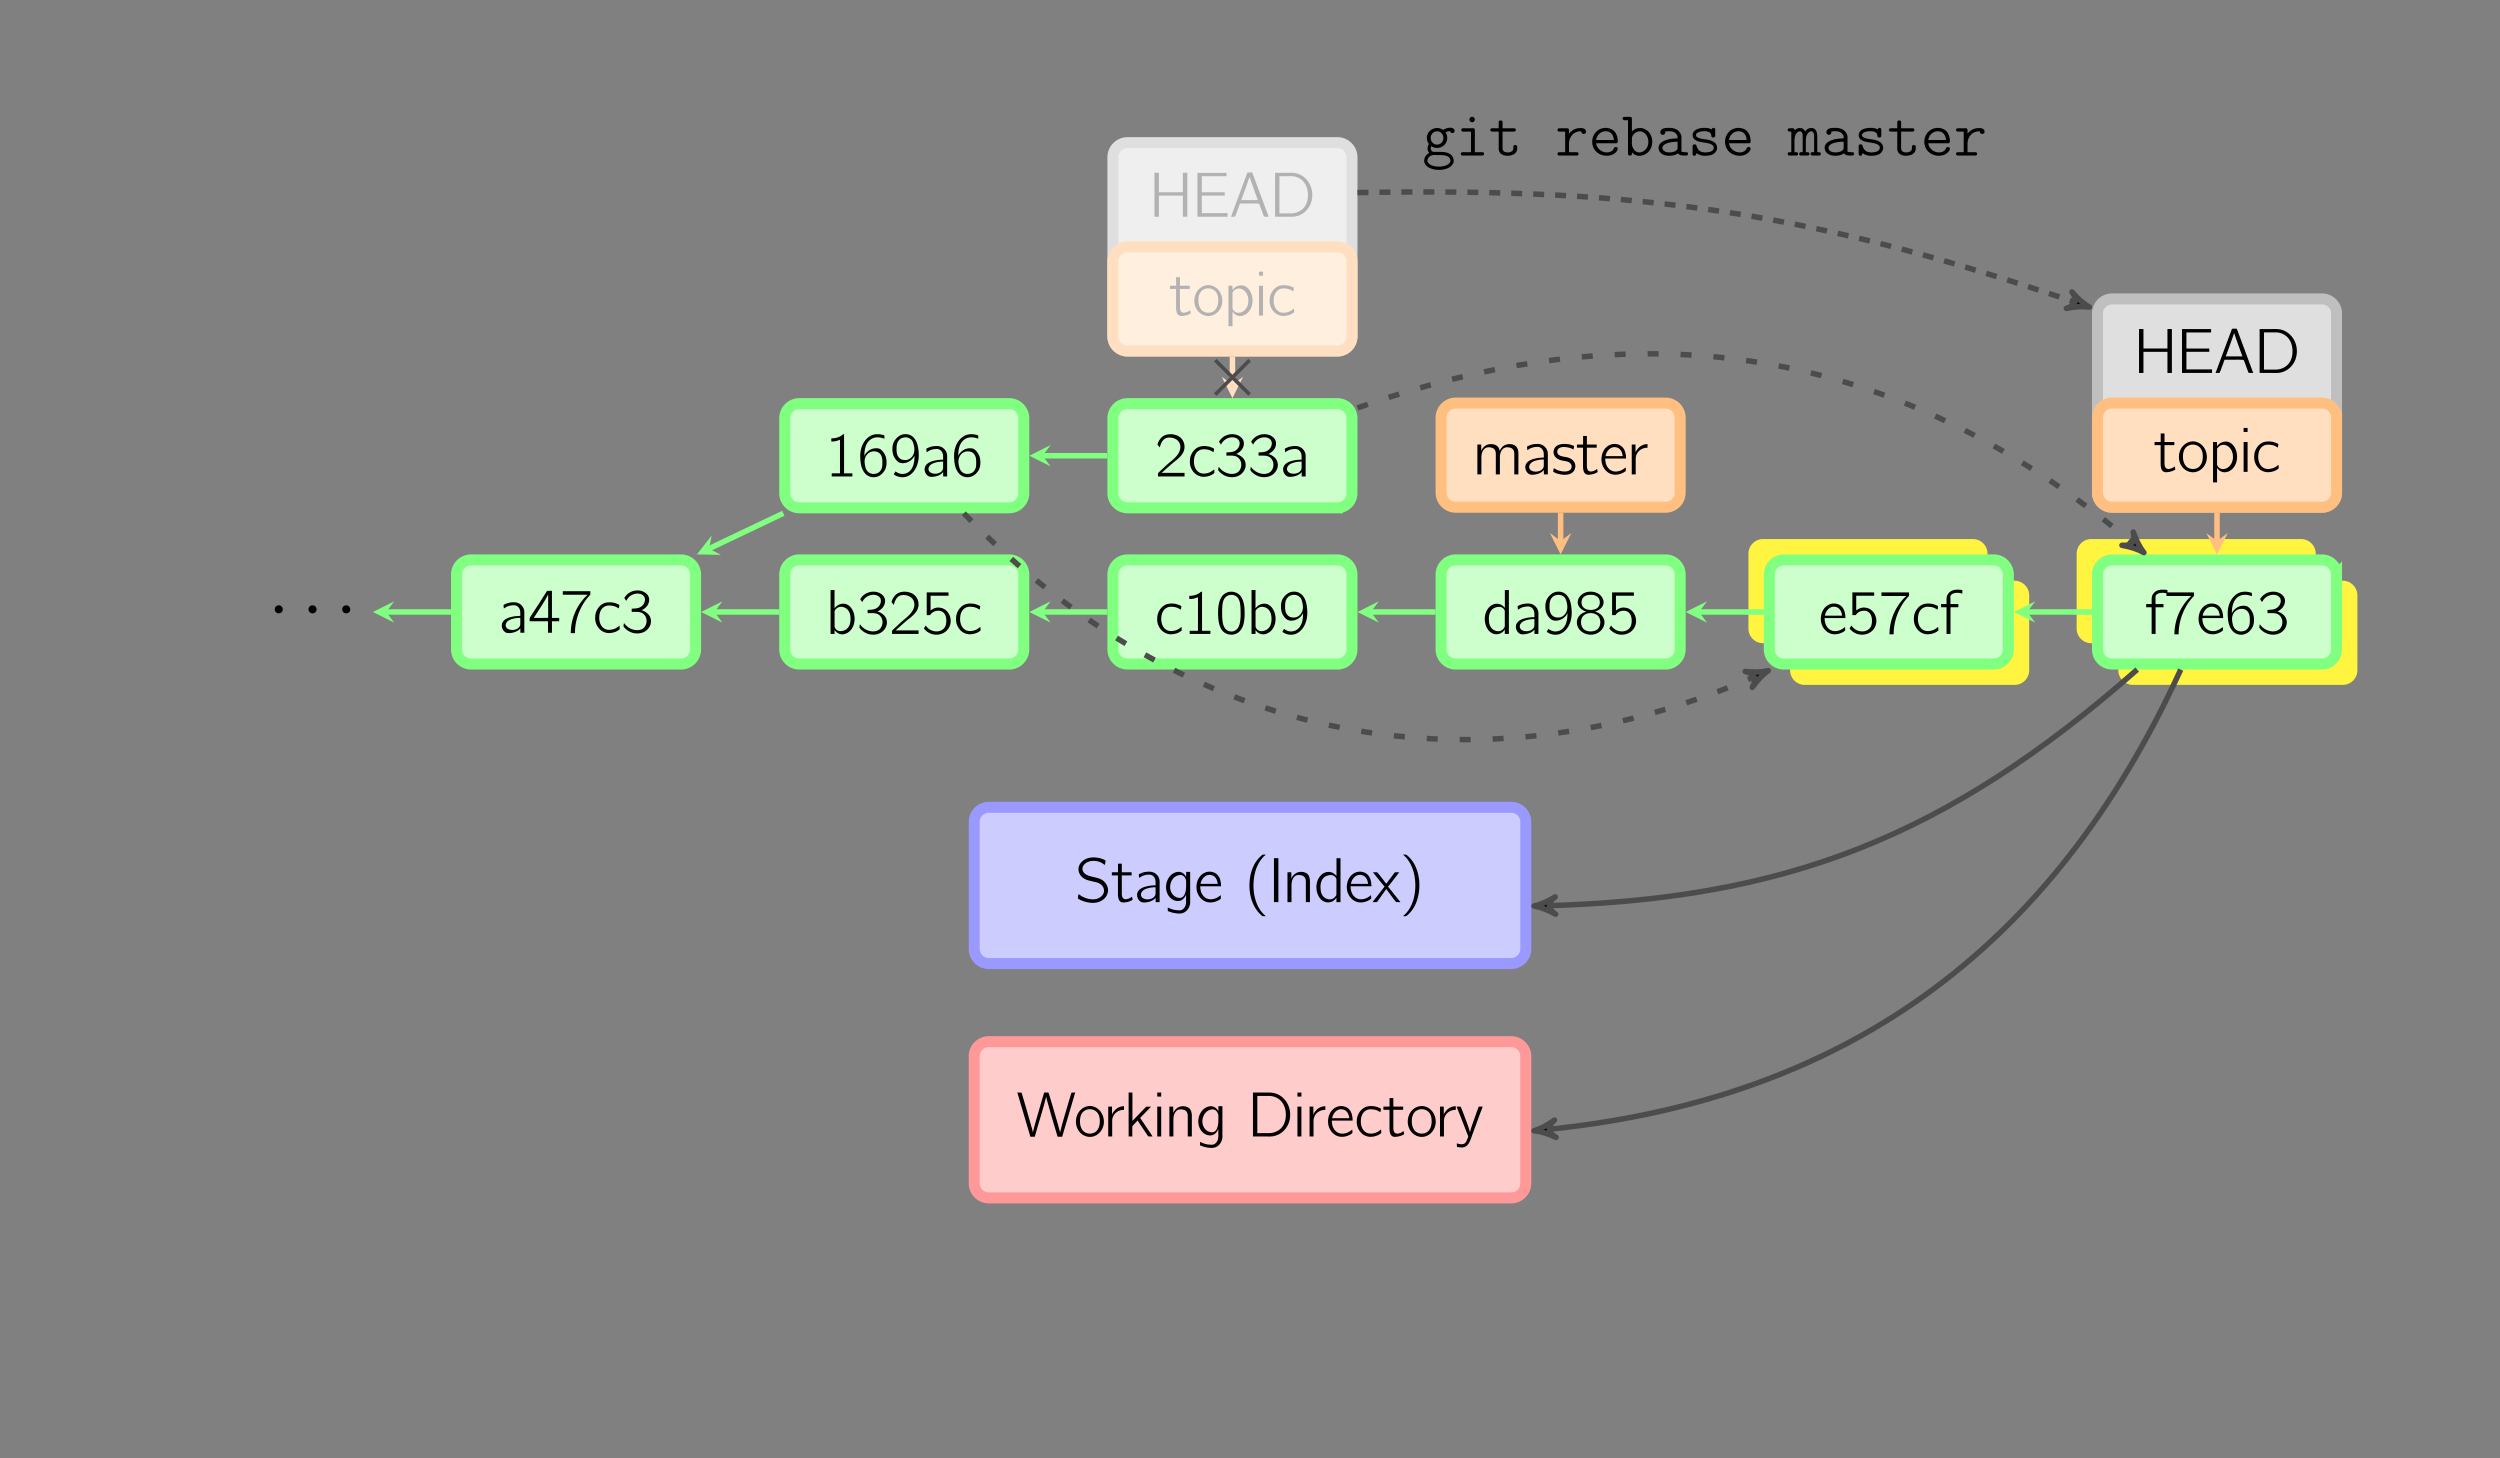<svg xmlns="http://www.w3.org/2000/svg" xmlns:xlink="http://www.w3.org/1999/xlink" width="907.087" height="529.133" viewBox="0 0 680.315 396.85"><rect x="0" y="0" width="680.315" height="396.85" fill="#808080" stroke="none"/><defs><symbol overflow="visible" id="a"><path d="M1.375-11.953V0h1.203v-5.75H9.11V0h1.204v-11.953H9.108v5.297H2.58v-5.297z"/></symbol><symbol overflow="visible" id="b"><path d="M1.375-11.938V0h8.172v-.969H2.578V-5.75h6.219v-.906H2.578v-4.36h6.719v-.921z"/></symbol><symbol overflow="visible" id="c"><path d="M.36 0h.78l.313-.031c.516-1.125.875-2.39 1.344-3.563 1.703.031 3.562-.078 5.172.031l.14.22c.297.874.641 1.718.954 2.593.078.25.171.516.296.719.391.047.829.031 1.25.031-.296-.844-4.296-11.578-4.406-11.86-.016-.078-.062-.171-.14-.187-.11-.031-.204 0-.313 0h-.563c-.265 0-.359-.047-.437.235L.36 0zm5.046-10.844c.719 2.125 1.5 4.235 2.25 6.328H3.141l1.484-4.093z"/></symbol><symbol overflow="visible" id="d"><path d="M1.375-11.953V0h3.484c.547 0 1.094.031 1.625-.016a5.417 5.417 0 0 0 3.36-1.64c2.234-2.282 2.203-6.235.015-8.547-.78-.844-1.859-1.516-3.203-1.688-.64-.093-1.312-.062-1.968-.062zM2.563-.906v-10.125H4.78c.469 0 .938-.016 1.407.015a4.617 4.617 0 0 1 2.156.782c1.406.968 1.984 2.671 1.984 4.312 0 1.375-.375 2.781-1.39 3.766A4.663 4.663 0 0 1 6.203-.937c-.453.046-.922.03-1.36.03z"/></symbol><symbol overflow="visible" id="e"><path d="M.875-2.188c-.031.282-.094.563-.14.844-.032.266-.11.328.109.469a8.006 8.006 0 0 0 1.812.766c1.61.468 3.469.515 4.89-.547.22-.172.423-.36.61-.578.438-.594.828-1.297.735-2.266-.125-1.234-.954-2.266-2.079-2.781-1.53-.688-4.015-.578-4.718-2.11-.531-1.187.422-2.218 1.484-2.593 1.047-.391 2.438-.25 3.328.171.407.188.75.47 1.14.704.032-.297.095-.563.157-.86.031-.187.078-.36-.125-.437l-.328-.172a6.813 6.813 0 0 0-1.453-.453c-1.547-.297-3.328-.125-4.5 1.031-.594.578-1.094 1.375-.89 2.563.25 1.218 1.218 2 2.202 2.374.594.22 1.25.344 1.86.5.375.063.75.157 1.11.282.937.343 1.734 1.031 1.734 2.297C7.718-1.891 6.75-1.11 5.733-.86 4.422-.531 2.875-1 1.984-1.47c-.406-.203-.75-.484-1.109-.718z"/></symbol><symbol overflow="visible" id="f"><path d="M1.86-10.453v2.328H.186v.86h1.657v4.609c0 .765-.047 1.672.453 2.312.281.375.687.485 1.281.438.5-.047 1-.14 1.469-.313.156-.078.719-.312.797-.437.031-.063-.203-.828-.203-.828l-.407.312c-.53.328-1.593.672-2.046.047-.391-.531-.297-1.313-.297-1.938v-4.203h2.671v-.859H2.892v-2.328z"/></symbol><symbol overflow="visible" id="g"><path d="M1.36-6.594c.296-.14.53-.343.827-.484a4.333 4.333 0 0 1 1.47-.375c.234-.016.515-.047.75 0 .437.062.812.328 1.062.687.265.407.375.782.375 1.438v.766c-.828 0-1.657.062-2.453.28-1 .22-2.079.72-2.438 1.61-.375.86.016 2 .781 2.516.391.265.829.281 1.282.25.718-.063 1.437-.235 2.062-.61.297-.171.594-.39.766-.687h.015V0h1.079v-4.547c0-.5.046-1.031-.047-1.531-.11-.688-.532-1.25-1.032-1.656-.593-.438-1.265-.594-2.156-.532a4.969 4.969 0 0 0-2.078.532c-.094.03-.266.093-.313.187-.062.078-.015.188-.015.281.031.22.047.454.062.672zm4.484 2.547v1.313c0 .39.015.75-.219 1.093a1.794 1.794 0 0 1-.719.61c-.984.5-2.484.343-2.906-.485-.344-.609.016-1.312.516-1.703.734-.562 2.187-.828 3.328-.828z"/></symbol><symbol overflow="visible" id="h"><path d="M6.094-2.063h.015v1.594c0 .485 0 .953-.156 1.422-.25.61-.703 1.188-1.437 1.281-.204.016-.438 0-.641-.015-1.125-.031-1.86-.36-2.75-.75v.656c0 .313.047.344.375.438.875.359 2.453.718 3.547.453C6.25 2.703 7.125 1.562 7.219.187c.015-.234 0-.5 0-.734v-7.687H6.125v1.375c-.25-.422-.531-.813-.984-1.094-1.204-.719-2.829.062-3.5 1C.53-5.593.328-3.5 1.203-1.984c.172.296.375.578.625.812.828.813 2.234 1.234 3.25.516.422-.281.89-.906 1.016-1.406zM4.39-7.375c.156 0 .328 0 .484.047.625.11.969.672 1.172 1.219.125.375.078.78.078 1.187 0 .86-.016 1.75-.313 2.563-.203.609-.625 1.14-1.296 1.203a2.395 2.395 0 0 1-.672-.063c-1.047-.25-1.781-1.14-2-2.172-.313-1.5.422-3.328 1.937-3.843.203-.063.406-.125.61-.141z"/></symbol><symbol overflow="visible" id="i"><path d="M7.203-1.89c-.406.296-.516.437-1.016.702-1.062.532-2.296.61-3.187-.03-.86-.626-1.36-1.641-1.36-3.095h5.673c0-1.265-.282-2.375-1.016-3.14-.781-.781-2.031-1.016-3.078-.688-.39.11-.75.329-1.078.579-1.094.875-1.563 2.28-1.532 3.64C.641-2.14 1.86-.344 3.672.031 4.609.22 5.609.016 6.453-.406c.156-.094.734-.406.797-.563.047-.078-.047-.922-.047-.922zm-.797-3.08H1.72c.203-1.265 1.25-2.593 2.64-2.437 1.141.11 1.735.922 1.954 1.937.046.172.062.328.093.5z"/></symbol><symbol overflow="visible" id="j"><path d="M5.89 3.828c-.14-.156-.312-.297-.468-.437-.14-.125-.25-.25-.375-.391-1.719-1.89-2.625-4.922-2.484-8.14.078-1.766.421-3.563 1.25-5.141.374-.703 1.03-1.703 1.609-2.203.156-.141.328-.282.469-.438h-.563c-.094 0-.219-.015-.297.031-.203.094-.718.61-.797.688-1.656 1.64-2.64 4.14-2.765 7.062-.094 2.079.25 4.188 1.187 6.047a8.466 8.466 0 0 0 1.61 2.25c.171.172.562.547.765.656.078.032.203.016.297.016z"/></symbol><symbol overflow="visible" id="k"><path d="M1.375-11.953V0h1.203v-11.953z"/></symbol><symbol overflow="visible" id="l"><path d="M2.172-6.406h-.016v-1.719H1.11V0h1.094v-3.766c0-.843-.047-1.703.328-2.5.188-.39.485-.75.875-.953.328-.156.672-.172 1.031-.14.516.046 1.016.171 1.344.609.313.39.328.906.328 1.39V0h1.11v-4.61c0-.859.078-1.812-.328-2.593-.329-.61-.97-.906-1.641-1a2.95 2.95 0 0 0-1.047.031c-.89.188-1.719.906-2.031 1.766z"/></symbol><symbol overflow="visible" id="m"><path d="M6.125-11.953v4.86c-.328-.36-.656-.704-1.094-.907-1.531-.64-3.015.188-3.781 1.547-.875 1.61-.766 3.75.281 5.266C2.266-.141 3.5.375 4.781-.095c.5-.187 1.11-.687 1.313-1.125h.015V0h1.11v-11.953zm-.063 5.531c.079.156.047.36.047.531v3.547c0 .39-.015.438-.234.75-.313.453-.797.782-1.36.844a2.474 2.474 0 0 1-2.156-1c-.28-.406-.437-.89-.515-1.36-.032-.203-.032-.374-.047-.562-.11-1.125.125-2.469 1.125-3.203.172-.11.36-.203.562-.281 1-.39 2.094-.282 2.579.734z"/></symbol><symbol overflow="visible" id="n"><path d="M-.031-8.125l1.765 2.219 1.407 1.703v.016l-.438.53L-.14 0c.407 0 .813 0 1.188-.016l.234-.28 2.313-3.267h.015C4.484-2.375 5.344-1.171 6.25-.03c.36.046.797.03 1.203.03L5.36-2.625a61.897 61.897 0 0 0-1.28-1.563v-.015l.593-.719L7.14-8.125c-.391 0-.782 0-1.172.016l-.219.25L3.61-5c-.813-1.016-1.594-2.094-2.438-3.094-.36-.047-.797-.031-1.203-.031z"/></symbol><symbol overflow="visible" id="o"><path d="M.86-12.922c.14.156.312.297.468.438.14.125.25.265.375.39 1.5 1.735 2.36 4.063 2.484 6.953.079 2.125-.25 4.344-1.218 6.282A8.32 8.32 0 0 1 1.703 3c-.125.14-.234.266-.375.39-.156.141-.328.282-.469.438h.563c.094 0 .219.016.297-.015.203-.11.718-.626.797-.704C4.172 1.47 5.14-1.03 5.28-3.937 5.374-6.031 5.03-8.141 4.093-10a8.466 8.466 0 0 0-1.61-2.25c-.171-.172-.562-.547-.765-.64-.078-.047-.203-.032-.297-.032z"/></symbol><symbol overflow="visible" id="p"><path d="M.125-11.953L3.672.062h1.203c.86-3.203 2.61-8.609 3.094-10.906h.015c.016.313.125.594.188.89.437 1.688 2 6.985 2 6.985l.812 2.703c.016.094.032.22.11.282.047.093.234.046.328.046h.906l3.547-12.015c-.344 0-.719-.016-1.016.031l-.078.203-.672 2.25C13.33-6.688 12.438-4 11.75-1.109h-.031c-.031-.344-.14-.688-.235-1.032l-.468-1.687c-.172-.578-2.313-8-2.391-8.063-.047-.093-.219-.062-.313-.062h-.89c-.266.953-.547 1.86-.828 2.797C5.859-6.47 5-3.891 4.359-1.11l-.156-.72c-.672-2.546-2.86-9.89-2.86-9.89-.046-.25-.124-.234-.405-.234z"/></symbol><symbol overflow="visible" id="q"><path d="M1.844-7.219C.312-5.703.14-3.062 1.469-1.359c.187.25.406.484.672.671a3.592 3.592 0 0 0 2.64.782c1.735-.219 2.922-1.61 3.282-3.078.484-2.047-.532-4.329-2.438-5.063-1.469-.594-2.953 0-3.781.828zm4.297.453c.828.735.984 1.922.921 2.985-.046.797-.28 1.64-.843 2.25-.938 1-2.657 1-3.657.031-.515-.547-.828-1.344-.874-2.281-.094-1.406.265-2.875 1.64-3.438 1.016-.437 2.188-.11 2.813.453z"/></symbol><symbol overflow="visible" id="r"><path d="M2.156-5.953h-.015v-2.172H1.109V0h1.079v-3.922c0-.265 0-.515.03-.781.25-1.469 1.516-2.547 3.188-2.547v-.984a3.413 3.413 0 0 0-2.765 1.421c-.204.25-.407.547-.485.86z"/></symbol><symbol overflow="visible" id="s"><path d="M1.14-11.953V0h1c.016-.938-.046-1.906.016-2.813.438-.546.953-1.015 1.438-1.53.656 1.077 1.375 2.077 2.078 3.124.266.39.516.828.812 1.188.344.047.782.031 1.172.031l-.718-1.11L4.28-5.046v-.016l2.97-3.062c-.453 0-.89 0-1.313.016l-.375.359-3.39 3.516v-7.72z"/></symbol><symbol overflow="visible" id="t"><path d="M1.11-11.953v1.094h1.077v-1.094zm0 3.828V0h1.077v-8.125z"/></symbol><symbol overflow="visible" id="u"><path d="M7.297-1.922c-.328.234-.61.5-.984.703-.797.422-2.047.64-2.97.203C2-1.703 1.642-3.375 1.829-4.75c.031-.281.078-.547.172-.813.375-1.125 1.328-2 2.875-1.828.828.079 1.234.204 1.89.579.126.062.22.156.36.187.016-.203.078-.438.11-.64.046-.282.046-.313-.204-.438-.203-.078-.39-.188-.593-.25-.797-.344-2.094-.453-3-.188-1.22.344-2.126 1.391-2.532 2.563C.72-5.047.672-4.484.672-3.906.687-2.094 1.922-.328 3.734.03c1 .203 2.157-.078 2.844-.437.172-.094.688-.406.781-.563.047-.078-.062-.953-.062-.953z"/></symbol><symbol overflow="visible" id="v"><path d="M.125-8.125c.094.328.813 2.063.828 2.11L3-.736l.172.422c.094.25.14.282.031.547l-.187.5c-.157.422-.329.844-.657 1.11-.578.484-1.515.203-2.218.047l.078.968c.328.047.656.079.984.11.75.078 1.219-.094 1.672-.469.563-.484.844-1.156 1.11-1.844l.53-1.484 1.75-4.766c.298-.86.657-1.672.938-2.531h-.781c-.078 0-.219-.031-.297.031-.031.047-.047.125-.063.172l-.14.36c-.172.453-.328.875-.484 1.328l-1 2.812c-.25.75-.547 1.531-.688 2.313a19.56 19.56 0 0 0-.719-2.297C2.812-4 1.47-7.594 1.297-7.937c-.078-.188-.14-.188-.406-.188z"/></symbol><symbol overflow="visible" id="x"><path d="M.36-3.11h4.984V0h1.078v-3.11H8.39v-.921H6.42v-7.375H5.5c-.313 0-.406-.016-.547.25C4.266-10.031.641-4.437.516-4.281c-.141.234-.157.218-.157.578zm5.03-7.359v6.438H1.485c.11-.235.297-.469.438-.703.875-1.329 2.922-4.485 3.344-5.454.062-.093.078-.203.125-.28z"/></symbol><symbol overflow="visible" id="y"><path d="M.625-11.297v.969h6.75l-.64.61a15.29 15.29 0 0 0-1.548 1.937 14.322 14.322 0 0 0-2.39 7.89h1.14c0-2.515.641-5.03 1.844-7.25.594-1.125 1.203-1.937 2.016-2.875.11-.109.266-.234.312-.375.032-.078.016-.203.016-.296v-.61z"/></symbol><symbol overflow="visible" id="z"><path d="M1.39-8.672c.141-.219.25-.437.407-.64.36-.485.86-.86 1.422-1.094.89-.36 2.203-.39 2.906.406.625.703.36 1.797-.203 2.453-.516.61-1.188.906-2.188.953-.296.016-.562.047-.859.063v.86h1.188c1 0 1.656.155 2.203.75.953 1 .859 2.765-.188 3.687-.531.437-1.281.578-1.969.53C2.766-.812 1.58-1.515.797-2.624c-.094.188-.094.422-.125.61-.047.28-.047.28.125.5.5.671 1.469 1.296 2.25 1.515C4.422.406 6.03.219 7.094-.828c.203-.203.39-.422.547-.672.64-1 .656-2.313-.047-3.266-.297-.406-.672-.703-1.11-.953-.28-.172-.625-.343-.968-.375 1-.468 1.921-1.265 2.093-2.547.157-1.203-.546-1.953-1.265-2.375-1.125-.656-2.594-.625-3.75-.062a3.961 3.961 0 0 0-1.375 1.11c-.063.077-.328.374-.328.515 0 .094.078.172.125.234z"/></symbol><symbol overflow="visible" id="A"><path d="M1.11-11.953V0h1.093v-1.078h.016c.187.375.625.734.984.922 1.235.656 2.719 0 3.531-1.047 1.641-2.156.985-5.813-1.171-6.828-.844-.375-1.86-.203-2.625.312a4.172 4.172 0 0 0-.75.735v-4.97zm2.656 4.578c.812-.063 1.656.297 2.14.953.328.438.5.953.578 1.484.172 1.25.047 2.844-1.078 3.657-.187.14-.39.25-.625.328-.922.344-1.86.25-2.375-.563-.156-.28-.203-.296-.203-.703V-5.78c0-.172-.031-.39.031-.532.282-.578.922-1 1.532-1.062z"/></symbol><symbol overflow="visible" id="B"><path d="M1.25-7.906c.25-.969.656-2.063 1.64-2.5.422-.172.86-.203 1.313-.172.844.078 1.672.422 2.188 1.11a2.47 2.47 0 0 1 .437 1.765c-.203 1.797-1.953 3.094-3.094 4.047-.656.562-2.515 2.312-2.515 2.312l-.282.282C.781-.906.75-.906.75-.61V0h7.234v-.969H1.75C2.313-1.5 4.594-3.516 4.906-3.75c1-.813 2.125-1.625 2.719-2.797.672-1.344.375-3.031-.75-4.031-.688-.594-1.64-.89-2.547-.922-.844-.016-1.703.156-2.375.688C1.422-10.392 1-9.75.75-9.095c-.047.11-.125.281-.11.39.016.11.11.204.172.267.141.171.266.374.438.53z"/></symbol><symbol overflow="visible" id="C"><path d="M1.453-11.297v6.172h.64c.095 0 .22.016.282-.016.094-.062.14-.187.188-.25a2.38 2.38 0 0 1 .406-.39c.61-.516 1.797-.735 2.594-.328 1.078.515 1.296 1.875 1.203 2.937-.047.672-.25 1.297-.657 1.688-.906.968-2.437.984-3.562.421a3.683 3.683 0 0 1-1.36-1.234h-.015c-.047.094-.453.703-.453.797 0 .078.062.125.094.172A4.457 4.457 0 0 0 2.766 0C4.312.484 6.03.11 7.109-1.14c1.297-1.5 1.125-3.938-.375-5.25a3.059 3.059 0 0 0-1.812-.766c-1-.14-1.89.343-2.422.781v-4.016h4.89v-.906z"/></symbol><symbol overflow="visible" id="D"><path d="M1.672-10.36v.86c.953 0 1.594-.172 2.36-.5v9.14h-2.25V0h5.624v-.86H5.141V-11.5c-.407 0-.344.094-.657.344-.718.515-1.687.797-2.812.797z"/></symbol><symbol overflow="visible" id="E"><path d="M2.547-10.953c-.5.344-.844.812-1.094 1.344C.828-8.406.75-6.984.75-5.453c0 1.922.36 3.703 1.313 4.719.921.937 2.359 1.187 3.578.687.765-.297 1.312-.937 1.656-1.625.625-1.219.687-2.687.687-4.203 0-.484-.015-.953-.062-1.438-.125-1.156-.516-2.437-1.156-3.14-1.047-1.156-2.922-1.406-4.22-.5zm3.469.984c.796.86.875 2.516.875 4.078v.938c0 .781-.141 1.812-.313 2.406-.234.813-.64 1.39-1.437 1.75-.954.344-1.954.016-2.5-.734-.75-.985-.782-2.719-.782-4.25 0-1.453.016-3.047.72-4 .78-1.031 2.452-1.203 3.437-.188z"/></symbol><symbol overflow="visible" id="F"><path d="M6.797-5.688h.016c0 .22-.016.438-.016.641-.031 1.36-.39 2.969-1.563 3.813-.343.265-.875.5-1.39.53-.938.141-1.688-.312-2.219-.671l-.453.797a3.86 3.86 0 0 0 3.172.703c1.172-.266 2.11-1.156 2.703-2.172.89-1.562 1.11-3.453.766-5.625-.22-1.562-.891-3.062-2.282-3.625-.765-.312-1.718-.281-2.468.047-.72.344-1.344.953-1.75 1.625-.375.64-.516 1.36-.516 2.078 0 .625.062 1.234.265 1.813.329.812.985 1.734 1.766 2 .281.093.578.125.89.125a3.563 3.563 0 0 0 2.423-1.094c.218-.203.578-.688.656-.984zM4.203-10.64c.766-.046 1.531.25 1.984.922.204.328.329.719.407 1.094.265 1 .297 2.094-.282 3-.359.563-1.015 1.094-1.796 1.14-.579.048-1.188-.03-1.657-.39-.687-.531-.937-1.313-.937-2.438 0-1.015.047-1.812.594-2.468.375-.516.859-.75 1.687-.86z"/></symbol><symbol overflow="visible" id="G"><path d="M3.219-6.11v.016c-1.063.313-1.969.89-2.39 1.89-.454 1.048-.141 2.329.624 3.157C2.25-.187 3.36.22 4.531.203 6.25.172 7.906-1.078 8.11-2.844a3.39 3.39 0 0 0-.015-.797C7.78-4.953 6.797-5.75 5.53-6.094l.422-.14c.734-.297 1.328-.72 1.703-1.407.578-1.109.016-2.39-.906-3.109-.938-.703-2.188-.89-3.328-.656C2.062-11.11.782-9.953.859-8.47c.032.516.266.938.516 1.25.406.485 1.172 1 1.844 1.11zm.875-4.53c.765-.047 1.703.078 2.265.671.657.703.688 1.985.032 2.703-.422.454-1.016.672-1.625.72-.844.077-1.797-.063-2.407-.72-.671-.734-.625-2.078.11-2.765.437-.422 1.047-.563 1.625-.61zm-.016 4.968c.813-.047 1.688.14 2.281.734.22.235.391.532.5.844.282.89.157 2.032-.515 2.719-.469.469-1.11.64-1.75.688-.766.046-1.672-.141-2.219-.72-.75-.827-.906-2.53-.016-3.5.454-.468 1.079-.702 1.72-.765z"/></symbol><symbol overflow="visible" id="H"><path d="M1.828-8.125H.344v.86h1.484V0h1.078v-7.266h2.14v-.859H2.892v-1.5c0-.234-.047-.531.046-.781.376-.75 1.594-.89 2.594-.719.203.031.39.11.594.14v-.968c-1.172-.156-2.453-.235-3.422.547a2.2 2.2 0 0 0-.406.453c-.375.453-.469.953-.469 1.719z"/></symbol><symbol overflow="visible" id="I"><path d="M1.953-5.625h-.031c0-1.578.281-3.39 1.625-4.39.734-.547 1.734-.813 3.031-.5.281.062.531.171.797.234v-.594c0-.078.016-.203-.047-.266-.11-.156-1.078-.312-1.11-.312-1.5-.172-2.484.156-3.39.937-1.11.938-1.75 2.344-1.953 3.75-.188 1.141-.031 2.954.188 3.86C1.421-1.578 2.125-.406 3.39.03a3.134 3.134 0 0 0 2.406-.125C6.39-.36 6.874-.845 7.249-1.36c.61-.829.75-1.829.688-2.844-.032-.5-.11-1-.313-1.469-.328-.734-.875-1.516-1.578-1.86-.328-.124-.672-.14-1.016-.14A3.4 3.4 0 0 0 2.624-6.61c-.281.265-.563.625-.672.984zm2.25-1.188c.656-.062 1.344.047 1.844.516.656.61.766 1.5.766 2.344 0 .562.015 1.14-.157 1.687a3.002 3.002 0 0 1-.39.735c-.375.5-.86.734-1.657.843-.765.047-1.546-.265-1.984-.906-.281-.39-.422-.843-.5-1.297a4.889 4.889 0 0 1-.14-1.421c.077-1.22.937-2.329 2.218-2.5z"/></symbol><symbol overflow="visible" id="J"><path d="M2.188-6.984v-1.141H1.109v11h1.094v-3.953c.235.344.516.64.875.86 1.235.734 2.781.155 3.625-.954 1.11-1.422 1.234-3.562.453-5.187-.437-.922-1.281-1.782-2.375-1.875a2.978 2.978 0 0 0-2.187.796c-.156.141-.266.297-.406.454zm1.578-.375c.718-.047 1.406.28 1.875.796.296.329.53.704.656 1.125.61 1.61.062 3.86-1.688 4.532-1 .375-1.968.031-2.359-.906-.078-.172-.047-.391-.047-.579v-3.546c0-.407.031-.438.297-.72a1.92 1.92 0 0 1 1.266-.702z"/></symbol><symbol overflow="visible" id="K"><path d="M2.172-6.406h-.016v-1.719H1.11V0h1.094v-3.781c0-.844-.047-1.688.328-2.469.328-.672.89-1.203 1.906-1.11.516.048 1.032.173 1.36.61.312.39.328.906.328 1.39V0h1.11v-3.781c0-.844-.048-1.688.327-2.469.329-.672.891-1.203 1.907-1.11.515.048 1.031.173 1.36.61.312.39.327.906.327 1.39V0h1.11v-4.563c0-.828.093-1.75-.266-2.515-.36-.703-.953-1.078-1.89-1.14a3.028 3.028 0 0 0-1.61.296c-.594.344-1.047.906-1.313 1.531-.125-.546-.265-.921-.64-1.28-.406-.36-.938-.5-1.453-.548-1.25-.094-2.047.422-2.578 1.188-.141.203-.282.406-.344.625z"/></symbol><symbol overflow="visible" id="L"><path d="M.531-1.703C.5-1.47.453-1.234.406-1 .375-.812.328-.719.5-.64c.703.421 1.547.64 2.547.734 1.125.093 2.531-.157 3.078-1.266.156-.312.25-.656.266-1 .062-1.234-.922-2.031-1.766-2.328-.938-.36-2.234-.234-2.89-.953a1.107 1.107 0 0 1-.032-1.406c.688-.954 2.906-.547 3.797-.11.125.063.25.157.406.188l.157-.938c-.813-.36-1.516-.562-2.641-.562-.953 0-1.844.219-2.39.781-.548.563-.735 1.516-.407 2.234.313.688.953 1.141 1.672 1.36 1.015.36 2.156.187 2.828 1.015.39.485.313 1.204-.11 1.641-.827.75-2.593.469-3.546.063-.328-.141-.625-.344-.938-.516z"/></symbol><symbol overflow="visible" id="w"><path d="M1.906-5.969c-.343.64.032 1.438.766 1.594a1.1 1.1 0 0 0 .86-.203c.515-.375.577-1.14.14-1.625a1.175 1.175 0 0 0-.578-.328c-.547-.078-1 .172-1.188.562z"/></symbol><symbol overflow="visible" id="M"><path d="M5.688-6.938h-.016c-.25-.25-.75-.421-1.094-.5-1.187-.218-2.422.313-3.031 1.375a2.83 2.83 0 0 0-.266.72c-.14.718.032 1.468.344 1.968a.68.68 0 0 1 .125.234c0 .094-.063.157-.094.235-.328.64-.36 1.594.203 2.187v.016c-.234.14-.484.297-.671.484C.578.391.265 1.453.703 2.25c.547 1.031 2.063 1.563 3.36 1.64.937.063 1.906-.046 2.765-.406.766-.328 1.516-.906 1.672-1.765.016-.14.016-.297.016-.422a2.204 2.204 0 0 0-.188-.781c-.515-1.157-1.906-1.47-3.047-1.5-.187 0-.36-.016-.547-.016h-.718C3.687-1 3.328-.969 3-1.016c-.469-.062-.734-.578-.703-1.015.015-.172.062-.344.125-.5.234.125.453.265.719.328a2.9 2.9 0 0 0 2.406-.313 2.718 2.718 0 0 0 1.156-2.906c-.078-.297-.187-.64-.406-.86v-.015a2.667 2.667 0 0 1 1.281-.344.58.58 0 0 0 .063.235c.187.312.64.375.921.156a.585.585 0 0 0 .204-.453c.015-.484-.391-.75-.829-.828-.562-.094-1.187.031-1.703.265-.187.079-.39.172-.546.329zm-.657.688c1 .781.907 2.422-.187 3.063-.61.328-1.344.296-1.86-.126-1.015-.765-.921-2.437.204-3.078.593-.312 1.343-.25 1.843.141zM2.984-.125c.422-.031.875 0 1.297 0 1.063 0 2.125 0 2.813.484.375.266.656.829.515 1.297-.046.203-.203.39-.359.532-.594.53-1.438.734-2.188.812-1.25.11-2.64-.172-3.343-.844-.485-.484-.438-1.172.093-1.75.313-.297.735-.5 1.172-.531z"/></symbol><symbol overflow="visible" id="N"><path d="M4.047-10.36c-.484.376-.281 1.172.328 1.282a.632.632 0 0 0 .578-.14c.5-.376.313-1.173-.281-1.298a.687.687 0 0 0-.625.157zm.156 3.844v5.61H2.047c-.094 0-.203-.031-.313.015-.437.11-.406.797.047.875.14.032.344.016.485.016h4.812c.172 0 .36.016.5-.094.297-.203.203-.719-.156-.797-.219-.062-.5-.015-.719-.015H5.25v-5.719c0-.172.031-.406-.047-.578-.172-.281-.547-.219-.828-.219H2.25c-.25 0-.531-.016-.656.266-.016.047-.032.078-.032.125-.03.25.125.484.36.515.266.047.516 0 .781 0z"/></symbol><symbol overflow="visible" id="O"><path d="M2.703-7.422H1.422c-.203 0-.438-.031-.64.016C.468-7.36.343-6.97.5-6.72c.14.235.375.203.625.203h1.578v3.985c0 .281-.015.547 0 .828.047.453.235.89.578 1.203.406.328 1.031.563 1.64.563 1.22.046 2.813-.438 2.813-2.016 0-.188.032-.406-.015-.594-.125-.36-.766-.422-.969-.11-.094.126-.063.282-.063.423 0 .234.016.484-.093.703-.313.625-1.157.734-1.766.672-.25-.032-.5-.11-.703-.266-.469-.36-.375-.969-.375-1.516v-3.875h2.813c.25 0 .578.063.734-.218a.294.294 0 0 0 .031-.125c.031-.047.031-.11.031-.172 0-.047-.03-.078-.046-.125-.125-.328-.532-.266-.829-.266H3.75v-1.344c0-.187.031-.421-.078-.593-.203-.282-.813-.25-.938.093-.062.172-.03.422-.03.61z"/></symbol><symbol overflow="visible" id="P"><path d="M3.766-5.953H3.75v-.86c0-.203 0-.39-.156-.5-.188-.156-.485-.109-.703-.109H1.219c-.235 0-.485.016-.563.281-.11.25.016.547.297.61.188.062.406.015.594.015h1.156v5.61H1.5c-.188 0-.438-.047-.61.031-.343.14-.374.672-.03.828.156.078.343.047.5.047h4.202c.141 0 .297.016.422 0 .454-.063.5-.75.079-.89-.11-.016-.204-.016-.313-.016h-2V-2.72c0-.437-.016-.875.078-1.312.156-.766.594-1.5 1.235-1.985.375-.28 1.015-.562 1.625-.562.125 0 .28.016.421.016 0 .125.016.25.079.359.187.406.75.469 1.046.14.172-.187.188-.468.11-.703-.188-.593-.89-.718-1.422-.718-.938 0-1.813.25-2.531.859-.22.188-.485.406-.625.672z"/></symbol><symbol overflow="visible" id="Q"><path d="M2.094-3.344h5.328c.14 0 .281 0 .39-.078.157-.125.172-.297.172-.469 0-1.53-.656-2.812-1.78-3.312-1.329-.578-2.845-.344-3.845.516C.953-5.5.61-3.345 1.563-1.782c.171.297.406.578.656.812C3.829.5 6.688.391 7.75-1.25c.11-.172.25-.438.234-.656-.03-.297-.28-.407-.546-.407a.504.504 0 0 0-.329.094c-.171.125-.203.36-.312.531a1.818 1.818 0 0 1-.75.625c-1.36.594-3.016-.093-3.672-1.406a2.399 2.399 0 0 1-.281-.875zm4.828-.89H2.094c.203-.829.437-1.36 1.078-1.86 1-.781 2.64-.703 3.344.453.25.422.359.907.406 1.407z"/></symbol><symbol overflow="visible" id="R"><path d="M1.734-9.61v9.032c0 .11 0 .234.063.36.172.312.734.312.922.03.125-.187.078-.5.078-.718.234.265.515.515.844.687C5 .484 6.687-.156 7.562-1.329c1.141-1.53 1.016-3.874-.343-5.234-.625-.562-1.453-1.03-2.594-.906a3.03 3.03 0 0 0-1.828.922v-3.36c0-.124.015-.265-.063-.39-.109-.219-.343-.219-.562-.219h-.969c-.39 0-.766-.078-.89.266a.478.478 0 0 0 .265.625c.14.031.281.016.422.016zm3.063 3.032c1.14-.078 2.016.828 2.328 1.844C7.578-3.328 7.031-1.563 5.578-1c-.203.094-.453.14-.672.156-.14 0-.297 0-.422-.031-.968-.172-1.5-1.156-1.687-2.11-.031-.25 0-.546 0-.796v-.672c0-.14-.031-.281.015-.422.22-.922 1.047-1.61 1.985-1.703z"/></symbol><symbol overflow="visible" id="S"><path d="M2.828-6.531c.906-.094 1.922-.219 2.703.36.25.202.453.452.578.765.094.234.079.5.079.75-1.297 0-2.688.156-3.86.75-.656.328-1.25.89-1.312 1.656-.032.422.125.906.296 1.172.658.984 1.954 1.234 3.08 1.11.703-.048 1.484-.266 1.89-.657.125.14.235.266.375.36C7.11.014 7.72 0 8.234 0c.344 0 .782.047.782-.469 0-.187-.11-.375-.297-.422-.14-.046-.281-.015-.422-.015-.313 0-.938-.031-1.047-.235-.047-.093-.016-.25-.016-.375v-2.687c0-.328.032-.672 0-1a2.556 2.556 0 0 0-.593-1.281c-.672-.766-1.594-1.047-2.813-1.047-.75 0-1.531.062-1.953.422-.328.25-.516.796-.281 1.171.25.36.812.407 1.093.063.157-.203.157-.406.141-.656zm3.36 2.765v1.36c0 .265.015.547-.125.781-.204.328-.594.5-.938.61-.844.234-1.938.28-2.594-.22-.234-.171-.469-.468-.469-.859 0-.61.626-.984 1.126-1.187.843-.36 1.89-.453 3-.485z"/></symbol><symbol overflow="visible" id="T"><path d="M2.297-.688c.203.157.406.313.625.407.672.312 1.422.39 2.156.328C5.968 0 6.891-.234 7.36-.797c.547-.594.735-1.5.297-2.219-.281-.5-.797-.828-1.343-1.03-.922-.345-1.954-.36-2.922-.579-.563-.125-1.36-.438-1.22-1.063.079-.39.517-.609.876-.734.562-.187 1.219-.219 1.828-.172.672.063 1.297.313 1.422.985.047.156.016.343.094.484.14.234.515.281.75.172.234-.11.25-.328.25-.563v-1.25c0-.171.03-.39-.079-.546-.125-.235-.453-.282-.671-.125a.555.555 0 0 0-.204.343 5.391 5.391 0 0 0-.75-.312c-1.109-.266-2.593-.078-3.375.297-.765.359-1.296 1.203-.984 2.046a.901.901 0 0 0 .188.391c.656.89 2.046 1.016 3.312 1.203.266.063.563.094.844.188.547.14 1.36.484 1.312 1.187a.708.708 0 0 1-.046.25c-.235.719-1.079.938-1.938.985-.781.046-1.61-.047-2.14-.688-.204-.25-.36-.5-.47-.797-.062-.172-.078-.39-.203-.531-.156-.188-.5-.203-.703-.11-.265.126-.25.391-.25.626v1.5c0 .203-.046.5.063.687.125.281.547.328.75.11.14-.157.187-.438.25-.625z"/></symbol><symbol overflow="visible" id="U"><path d="M1.844-6.797c0-.11.015-.234-.016-.328-.14-.406-.687-.297-1.016-.297-.234 0-.5-.047-.671.14-.297.266-.078.75.312.766h.531v5.61H.563c-.11 0-.235 0-.344.047-.313.187-.281.671.047.828C.406.03.64 0 .812 0H1.97c.203 0 .453.047.625-.047.297-.172.297-.64 0-.812-.094-.047-.219-.047-.344-.047h-.406v-2.61c0-.671-.016-1.359.234-2 .172-.453.547-.953 1.078-1.046a.702.702 0 0 1 .5.078c.39.218.422.906.422 1.468v4.11c-.219 0-.531-.063-.734.062-.281.156-.281.625 0 .781C3.53.048 3.78 0 4 0h1.11c.171 0 .406.031.562-.031.312-.157.344-.64.031-.828-.11-.047-.234-.047-.344-.047h-.421v-2.61c0-.671-.016-1.359.25-2 .171-.453.53-.953 1.062-1.046a.702.702 0 0 1 .5.078c.39.218.438.906.438 1.468v4.11c-.235 0-.547-.063-.75.062-.266.156-.266.625 0 .781.187.11.453.063.656.063h1.125c.172 0 .39.031.547-.031.328-.157.343-.64.03-.828-.093-.047-.218-.047-.343-.047h-.406v-3.375c0-1 .062-2.016-.469-2.688-.516-.656-1.484-.64-2.156-.234-.297.172-.5.422-.703.672a.897.897 0 0 0-.266-.453c-.437-.547-1.344-.688-2.11-.22-.187.11-.343.25-.5.407z"/></symbol></defs><path d="M363.922 38.82h-57.09a3.986 3.986 0 0 0-3.984 3.985v48.722a3.987 3.987 0 0 0 3.984 3.989h57.09a3.988 3.988 0 0 0 3.988-3.989V42.805c0-2.2-1.785-3.985-3.988-3.985z" fill="#efefef" stroke-width="2.989" stroke="#dfdfdf" stroke-miterlimit="10"/><g fill="#b2b2b2"><use xlink:href="#a" x="312.783" y="58.973"/><use xlink:href="#b" x="324.476" y="58.973"/><use xlink:href="#c" x="334.626" y="58.973"/><use xlink:href="#d" x="345.601" y="58.973"/></g><path d="M631.855 81.34h-57.093a3.986 3.986 0 0 0-3.985 3.984v48.727a3.986 3.986 0 0 0 3.985 3.984h57.093c2.2 0 3.985-1.785 3.985-3.984V85.324a3.986 3.986 0 0 0-3.985-3.984z" fill="#dfdfdf" stroke-width="2.989" stroke="#bfbfbf" stroke-miterlimit="10"/><use xlink:href="#a" x="580.711" y="101.493"/><use xlink:href="#b" x="592.404" y="101.493"/><use xlink:href="#c" x="602.554" y="101.493"/><use xlink:href="#d" x="613.529" y="101.493"/><path d="M411.223 219.684H269.09a3.987 3.987 0 0 0-3.985 3.988v34.547a3.987 3.987 0 0 0 3.985 3.988h142.133a3.987 3.987 0 0 0 3.984-3.988v-34.547a3.987 3.987 0 0 0-3.984-3.988z" fill="#ccf" stroke-width="2.989" stroke="#99f" stroke-miterlimit="10"/><use xlink:href="#e" x="292.624" y="245.488"/><use xlink:href="#f" x="302.38" y="245.488"/><use xlink:href="#g" x="308.621" y="245.488"/><use xlink:href="#h" x="316.655" y="245.488"/><use xlink:href="#i" x="324.975" y="245.488"/><use xlink:href="#j" x="338.558" y="245.488"/><use xlink:href="#k" x="345.301" y="245.488"/><use xlink:href="#l" x="349.247" y="245.488"/><use xlink:href="#m" x="357.567" y="245.488"/><use xlink:href="#i" x="365.888" y="245.488"/><use xlink:href="#n" x="373.635" y="245.488"/><use xlink:href="#o" x="380.951" y="245.488"/><path d="M411.223 283.465H269.09a3.986 3.986 0 0 0-3.985 3.984V322a3.984 3.984 0 0 0 3.985 3.984h142.133a3.982 3.982 0 0 0 3.984-3.984v-34.55c0-2.2-1.785-3.985-3.984-3.985z" fill="#fcc" stroke-width="2.989" stroke="#f99" stroke-miterlimit="10"/><use xlink:href="#p" x="276.718" y="309.267"/><use xlink:href="#q" x="292.215" y="309.267"/><use xlink:href="#r" x="300.467" y="309.267"/><use xlink:href="#s" x="305.989" y="309.267"/><use xlink:href="#t" x="313.809" y="309.267"/><use xlink:href="#l" x="317.109" y="309.267"/><use xlink:href="#h" x="325.429" y="309.267"/><use xlink:href="#d" x="339.585" y="309.267"/><use xlink:href="#t" x="351.958" y="309.267"/><use xlink:href="#r" x="355.258" y="309.267"/><use xlink:href="#i" x="360.781" y="309.267"/><use xlink:href="#u" x="368.528" y="309.267"/><use xlink:href="#f" x="376.275" y="309.267"/><use xlink:href="#q" x="382.515" y="309.267"/><use xlink:href="#r" x="390.749" y="309.267"/><use xlink:href="#v" x="396.272" y="309.267"/><use xlink:href="#w" x="72.986" y="171.27"/><use xlink:href="#w" x="82.177" y="171.27"/><use xlink:href="#w" x="91.347" y="171.27"/><path d="M185.305 152.363H128.21a3.984 3.984 0 0 0-3.984 3.985v20.375a3.984 3.984 0 0 0 3.984 3.984h57.094a3.983 3.983 0 0 0 3.984-3.984v-20.375a3.984 3.984 0 0 0-3.984-3.985z" fill="#cfc" stroke-width="2.989" stroke="#80ff80" stroke-miterlimit="10"/><use xlink:href="#g" x="135.743" y="172.178"/><use xlink:href="#x" x="143.777" y="172.178"/><use xlink:href="#y" x="152.528" y="172.178"/><use xlink:href="#u" x="161.279" y="172.178"/><use xlink:href="#z" x="169.026" y="172.178"/><path d="M122.73 166.535h-17.62" fill="none" stroke-width="1.494" stroke="#80ff80" stroke-miterlimit="10"/><path d="M101.473 166.535l5.816 2.91-2.18-2.91 2.18-2.91" fill="#80ff80"/><path d="M274.613 152.363h-57.09a3.984 3.984 0 0 0-3.988 3.985v20.375a3.984 3.984 0 0 0 3.988 3.984h57.09c2.2 0 3.985-1.781 3.985-3.984v-20.375a3.984 3.984 0 0 0-3.985-3.985z" fill="#cfc" stroke-width="2.989" stroke="#80ff80" stroke-miterlimit="10"/><use xlink:href="#A" x="224.909" y="172.513"/><use xlink:href="#z" x="233.229" y="172.513"/><use xlink:href="#B" x="241.98" y="172.513"/><use xlink:href="#C" x="250.73" y="172.513"/><use xlink:href="#u" x="259.481" y="172.513"/><path d="M212.043 166.535h-17.625" fill="none" stroke-width="1.494" stroke="#80ff80" stroke-miterlimit="10"/><path d="M190.781 166.535l5.82 2.91-2.183-2.91 2.184-2.91" fill="#80ff80"/><path d="M363.922 152.363h-57.09a3.984 3.984 0 0 0-3.984 3.985v20.375a3.984 3.984 0 0 0 3.984 3.984h57.09a3.984 3.984 0 0 0 3.988-3.984v-20.375a3.984 3.984 0 0 0-3.988-3.985z" fill="#cfc" stroke-width="2.989" stroke="#80ff80" stroke-miterlimit="10"/><use xlink:href="#u" x="314.218" y="172.513"/><use xlink:href="#D" x="321.965" y="172.513"/><use xlink:href="#E" x="330.716" y="172.513"/><use xlink:href="#A" x="339.466" y="172.513"/><use xlink:href="#F" x="347.786" y="172.513"/><path d="M301.352 166.535H283.73" fill="none" stroke-width="1.494" stroke="#80ff80" stroke-miterlimit="10"/><path d="M280.094 166.535l5.816 2.91-2.18-2.91 2.18-2.91" fill="#80ff80"/><path d="M453.234 152.363h-57.09a3.984 3.984 0 0 0-3.988 3.985v20.375a3.984 3.984 0 0 0 3.989 3.984h57.09a3.983 3.983 0 0 0 3.984-3.984v-20.375a3.984 3.984 0 0 0-3.985-3.985z" fill="#cfc" stroke-width="2.989" stroke="#80ff80" stroke-miterlimit="10"/><use xlink:href="#m" x="403.384" y="172.513"/><use xlink:href="#g" x="411.704" y="172.513"/><use xlink:href="#F" x="419.739" y="172.513"/><use xlink:href="#G" x="428.489" y="172.513"/><use xlink:href="#C" x="437.24" y="172.513"/><path d="M390.664 166.535H373.04" fill="none" stroke-width="1.494" stroke="#80ff80" stroke-miterlimit="10"/><path d="M369.402 166.535l5.82 2.91-2.183-2.91 2.184-2.91" fill="#80ff80"/><path d="M548.215 158.031H491.12a3.986 3.986 0 0 0-3.984 3.985v20.375a3.987 3.987 0 0 0 3.984 3.988h57.094c2.2 0 3.984-1.785 3.984-3.988v-20.375c0-2.2-1.785-3.985-3.984-3.985z" fill="#fff540"/><path d="M536.875 146.691h-57.09a3.987 3.987 0 0 0-3.988 3.985v20.379a3.987 3.987 0 0 0 3.988 3.984h57.09c2.2 0 3.984-1.785 3.984-3.984v-20.38a3.986 3.986 0 0 0-3.984-3.984z" fill="#fff540"/><path d="M542.543 152.363h-57.09a3.984 3.984 0 0 0-3.984 3.985v20.375a3.984 3.984 0 0 0 3.984 3.984h57.09a3.981 3.981 0 0 0 3.984-3.984v-20.375a3.981 3.981 0 0 0-3.984-3.985z" fill="#cfc" stroke-width="2.989" stroke="#80ff80" stroke-miterlimit="10"/><use xlink:href="#i" x="494.88" y="172.513"/><use xlink:href="#C" x="502.627" y="172.513"/><use xlink:href="#y" x="511.378" y="172.513"/><use xlink:href="#u" x="520.128" y="172.513"/><use xlink:href="#H" x="527.875" y="172.513"/><path d="M479.973 166.535h-17.621" fill="none" stroke-width="1.494" stroke="#80ff80" stroke-miterlimit="10"/><path d="M458.715 166.535l5.816 2.91-2.18-2.91 2.18-2.91" fill="#80ff80"/><path d="M637.523 158.031h-57.09a3.984 3.984 0 0 0-3.984 3.985v20.375a3.984 3.984 0 0 0 3.985 3.988h57.09a3.984 3.984 0 0 0 3.984-3.988v-20.375c0-2.2-1.781-3.985-3.985-3.985z" fill="#fff540"/><path d="M626.184 146.691h-57.09a3.986 3.986 0 0 0-3.985 3.985v20.379a3.987 3.987 0 0 0 3.985 3.984h57.09a3.987 3.987 0 0 0 3.988-3.984v-20.38a3.987 3.987 0 0 0-3.988-3.984z" fill="#fff540"/><path d="M631.855 152.363h-57.093a3.984 3.984 0 0 0-3.985 3.985v20.375a3.984 3.984 0 0 0 3.985 3.984h57.093c2.2 0 3.985-1.781 3.985-3.984v-20.375a3.984 3.984 0 0 0-3.985-3.985z" fill="#cfc" stroke-width="2.989" stroke="#80ff80" stroke-miterlimit="10"/><use xlink:href="#H" x="583.687" y="172.513"/><use xlink:href="#y" x="588.924" y="172.513"/><use xlink:href="#i" x="597.675" y="172.513"/><use xlink:href="#I" x="605.421" y="172.513"/><use xlink:href="#z" x="614.172" y="172.513"/><path d="M569.285 166.535H551.66" fill="none" stroke-width="1.494" stroke="#80ff80" stroke-miterlimit="10"/><path d="M548.023 166.535l5.82 2.91-2.183-2.91 2.184-2.91" fill="#80ff80"/><path d="M274.613 109.84h-57.09a3.988 3.988 0 0 0-3.988 3.988v20.375c0 2.2 1.785 3.984 3.988 3.984h57.09c2.2 0 3.985-1.785 3.985-3.984v-20.375a3.987 3.987 0 0 0-3.985-3.988z" fill="#cfc" stroke-width="2.989" stroke="#80ff80" stroke-miterlimit="10"/><use xlink:href="#D" x="224.55" y="129.658"/><use xlink:href="#I" x="233.301" y="129.658"/><use xlink:href="#F" x="242.051" y="129.658"/><use xlink:href="#g" x="250.802" y="129.658"/><use xlink:href="#I" x="258.836" y="129.658"/><path d="M213.16 139.684l-20.215 9.617" fill="none" stroke-width="1.494" stroke="#80ff80" stroke-miterlimit="10"/><path d="M189.656 150.867l6.516.125-3.227-1.691.723-3.574" fill="#80ff80"/><path d="M363.922 109.84h-57.09a3.987 3.987 0 0 0-3.984 3.988v20.375c0 2.2 1.785 3.984 3.984 3.984h57.09a3.987 3.987 0 0 0 3.988-3.984v-20.375a3.988 3.988 0 0 0-3.988-3.988z" fill="#cfc" stroke-width="2.989" stroke="#80ff80" stroke-miterlimit="10"/><use xlink:href="#B" x="314.361" y="129.658"/><use xlink:href="#u" x="323.112" y="129.658"/><use xlink:href="#z" x="330.859" y="129.658"/><use xlink:href="#z" x="339.609" y="129.658"/><use xlink:href="#g" x="348.36" y="129.658"/><path d="M301.352 124.016H283.73" fill="none" stroke-width="1.494" stroke="#80ff80" stroke-miterlimit="10"/><path d="M280.094 124.016l5.816 2.906-2.18-2.906 2.18-2.91" fill="#80ff80"/><path d="M363.922 67.168h-57.09a3.986 3.986 0 0 0-3.984 3.984v20.375a3.987 3.987 0 0 0 3.984 3.989h57.09a3.988 3.988 0 0 0 3.988-3.989V71.152a3.987 3.987 0 0 0-3.988-3.984z" fill="#ffefdf" stroke-width="2.989" stroke="#ffdfbf" stroke-miterlimit="10"/><g fill="#b2b2b2"><use xlink:href="#f" x="318.199" y="85.885"/><use xlink:href="#q" x="324.44" y="85.885"/><use xlink:href="#J" x="333.19" y="85.885"/><use xlink:href="#t" x="341.51" y="85.885"/><use xlink:href="#u" x="344.811" y="85.885"/></g><path d="M335.379 97.008v7.703" fill="none" stroke-width="1.494" stroke="#ffdfbf" stroke-miterlimit="10"/><path d="M335.379 108.348l2.906-5.82-2.906 2.183-2.91-2.184" fill="#ffdfbf"/><path d="M330.695 107.36l9.364-9.364m-9.364 0l9.364 9.363" fill="none" stroke="#4c4c4c" stroke-miterlimit="10"/><path d="M453.234 109.688h-57.09a3.987 3.987 0 0 0-3.988 3.984v20.379a3.987 3.987 0 0 0 3.989 3.984h57.09a3.986 3.986 0 0 0 3.984-3.984v-20.38a3.986 3.986 0 0 0-3.985-3.983z" fill="#ffdfbf" stroke-width="2.989" stroke="#ffbf80" stroke-miterlimit="10"/><use xlink:href="#K" x="400.923" y="129.088"/><use xlink:href="#g" x="414.265" y="129.088"/><use xlink:href="#L" x="422.299" y="129.088"/><use xlink:href="#f" x="428.941" y="129.088"/><use xlink:href="#i" x="435.182" y="129.088"/><use xlink:href="#r" x="442.929" y="129.088"/><path d="M424.688 139.527v7.703" fill="none" stroke-width="1.494" stroke="#ffbf80" stroke-miterlimit="10"/><path d="M424.688 150.867l2.91-5.816-2.91 2.18-2.91-2.18" fill="#ffbf80"/><path d="M631.855 109.688h-57.093a3.986 3.986 0 0 0-3.985 3.984v20.379a3.986 3.986 0 0 0 3.985 3.984h57.093c2.2 0 3.985-1.785 3.985-3.984v-20.38a3.986 3.986 0 0 0-3.985-3.983z" fill="#ffdfbf" stroke-width="2.989" stroke="#ffbf80" stroke-miterlimit="10"/><use xlink:href="#f" x="586.126" y="128.405"/><use xlink:href="#q" x="592.367" y="128.405"/><use xlink:href="#J" x="601.117" y="128.405"/><use xlink:href="#t" x="609.437" y="128.405"/><use xlink:href="#u" x="612.738" y="128.405"/><path d="M603.309 139.527v7.703" fill="none" stroke-width="1.494" stroke="#ffbf80" stroke-miterlimit="10"/><path d="M603.309 150.867l2.91-5.816-2.91 2.18-2.91-2.18" fill="#ffbf80"/><use xlink:href="#M" x="387.06" y="42.324"/><use xlink:href="#N" x="396.098" y="42.324"/><use xlink:href="#O" x="405.136" y="42.324"/><use xlink:href="#P" x="423.212" y="42.324"/><use xlink:href="#Q" x="432.25" y="42.324"/><use xlink:href="#R" x="441.289" y="42.324"/><use xlink:href="#S" x="450.327" y="42.324"/><use xlink:href="#T" x="459.365" y="42.324"/><use xlink:href="#Q" x="468.403" y="42.324"/><use xlink:href="#U" x="486.479" y="42.324"/><use xlink:href="#S" x="495.517" y="42.324"/><use xlink:href="#T" x="504.555" y="42.324"/><use xlink:href="#O" x="513.593" y="42.324"/><use xlink:href="#Q" x="522.631" y="42.324"/><use xlink:href="#P" x="531.669" y="42.324"/><path d="M581.59 182.203c-51.934 45.664-95.754 62.77-162.688 64.317" fill="none" stroke-width="1.494" stroke="#4c4c4c" stroke-miterlimit="10"/><path d="M417.45 246.555c1.827.32 3.66 1.008 5.87 2.226-2.218-1.582-2.254-3.039-.11-4.722-2.151 1.32-3.952 2.09-5.76 2.496z" stroke-width="1.494" stroke-linejoin="round" stroke="#4c4c4c" stroke-miterlimit="10"/><path d="M593.438 182.203c-35.293 77.074-92.336 117.606-174.543 125.371" fill="none" stroke-width="1.494" stroke="#4c4c4c" stroke-miterlimit="10"/><path d="M417.445 307.71c1.848.192 3.727.743 6.02 1.806-2.328-1.422-2.465-2.871-.445-4.707-2.055 1.472-3.797 2.367-5.575 2.902z" stroke-width="1.495" stroke-linejoin="round" stroke="#4c4c4c" stroke-miterlimit="10"/><path d="M369.402 52.414c78.942-1.48 125.2 5.79 197.797 30.684" fill="none" stroke-width="1.494" stroke="#4c4c4c" stroke-dasharray="2.989,2.989" stroke-miterlimit="10"/><path d="M568.578 83.57c-1.605-.933-3.09-2.215-4.742-4.125 1.535 2.258 1.062 3.633-1.535 4.473 2.48-.496 4.437-.594 6.277-.348z" stroke-width="1.495" stroke-linejoin="round" stroke="#4c4c4c" stroke-miterlimit="10"/><path d="M262.266 139.684c60.757 62.82 139.793 78.125 217.59 43.418" fill="none" stroke-width="1.494" stroke="#4c4c4c" stroke-dasharray="2.989,5.978" stroke-miterlimit="10"/><path d="M481.187 182.508c-1.812.41-3.773.488-6.289.21 2.664.61 3.258 1.942 1.93 4.329 1.477-2.055 2.844-3.465 4.36-4.54z" stroke-width="1.497" stroke-linejoin="round" stroke="#4c4c4c" stroke-miterlimit="10"/><path d="M369.402 111.004c80.543-28.48 149.649-15.645 212.907 38.43" fill="none" stroke-width="1.494" stroke="#4c4c4c" stroke-dasharray="2.989,5.978" stroke-miterlimit="10"/><path d="M583.418 150.379c-1.148-1.461-2.059-3.2-2.895-5.59.598 2.668-.347 3.777-3.078 3.602 2.493.453 4.352 1.082 5.973 1.988z" stroke-width="1.498" stroke-linejoin="round" stroke="#4c4c4c" stroke-miterlimit="10"/></svg>